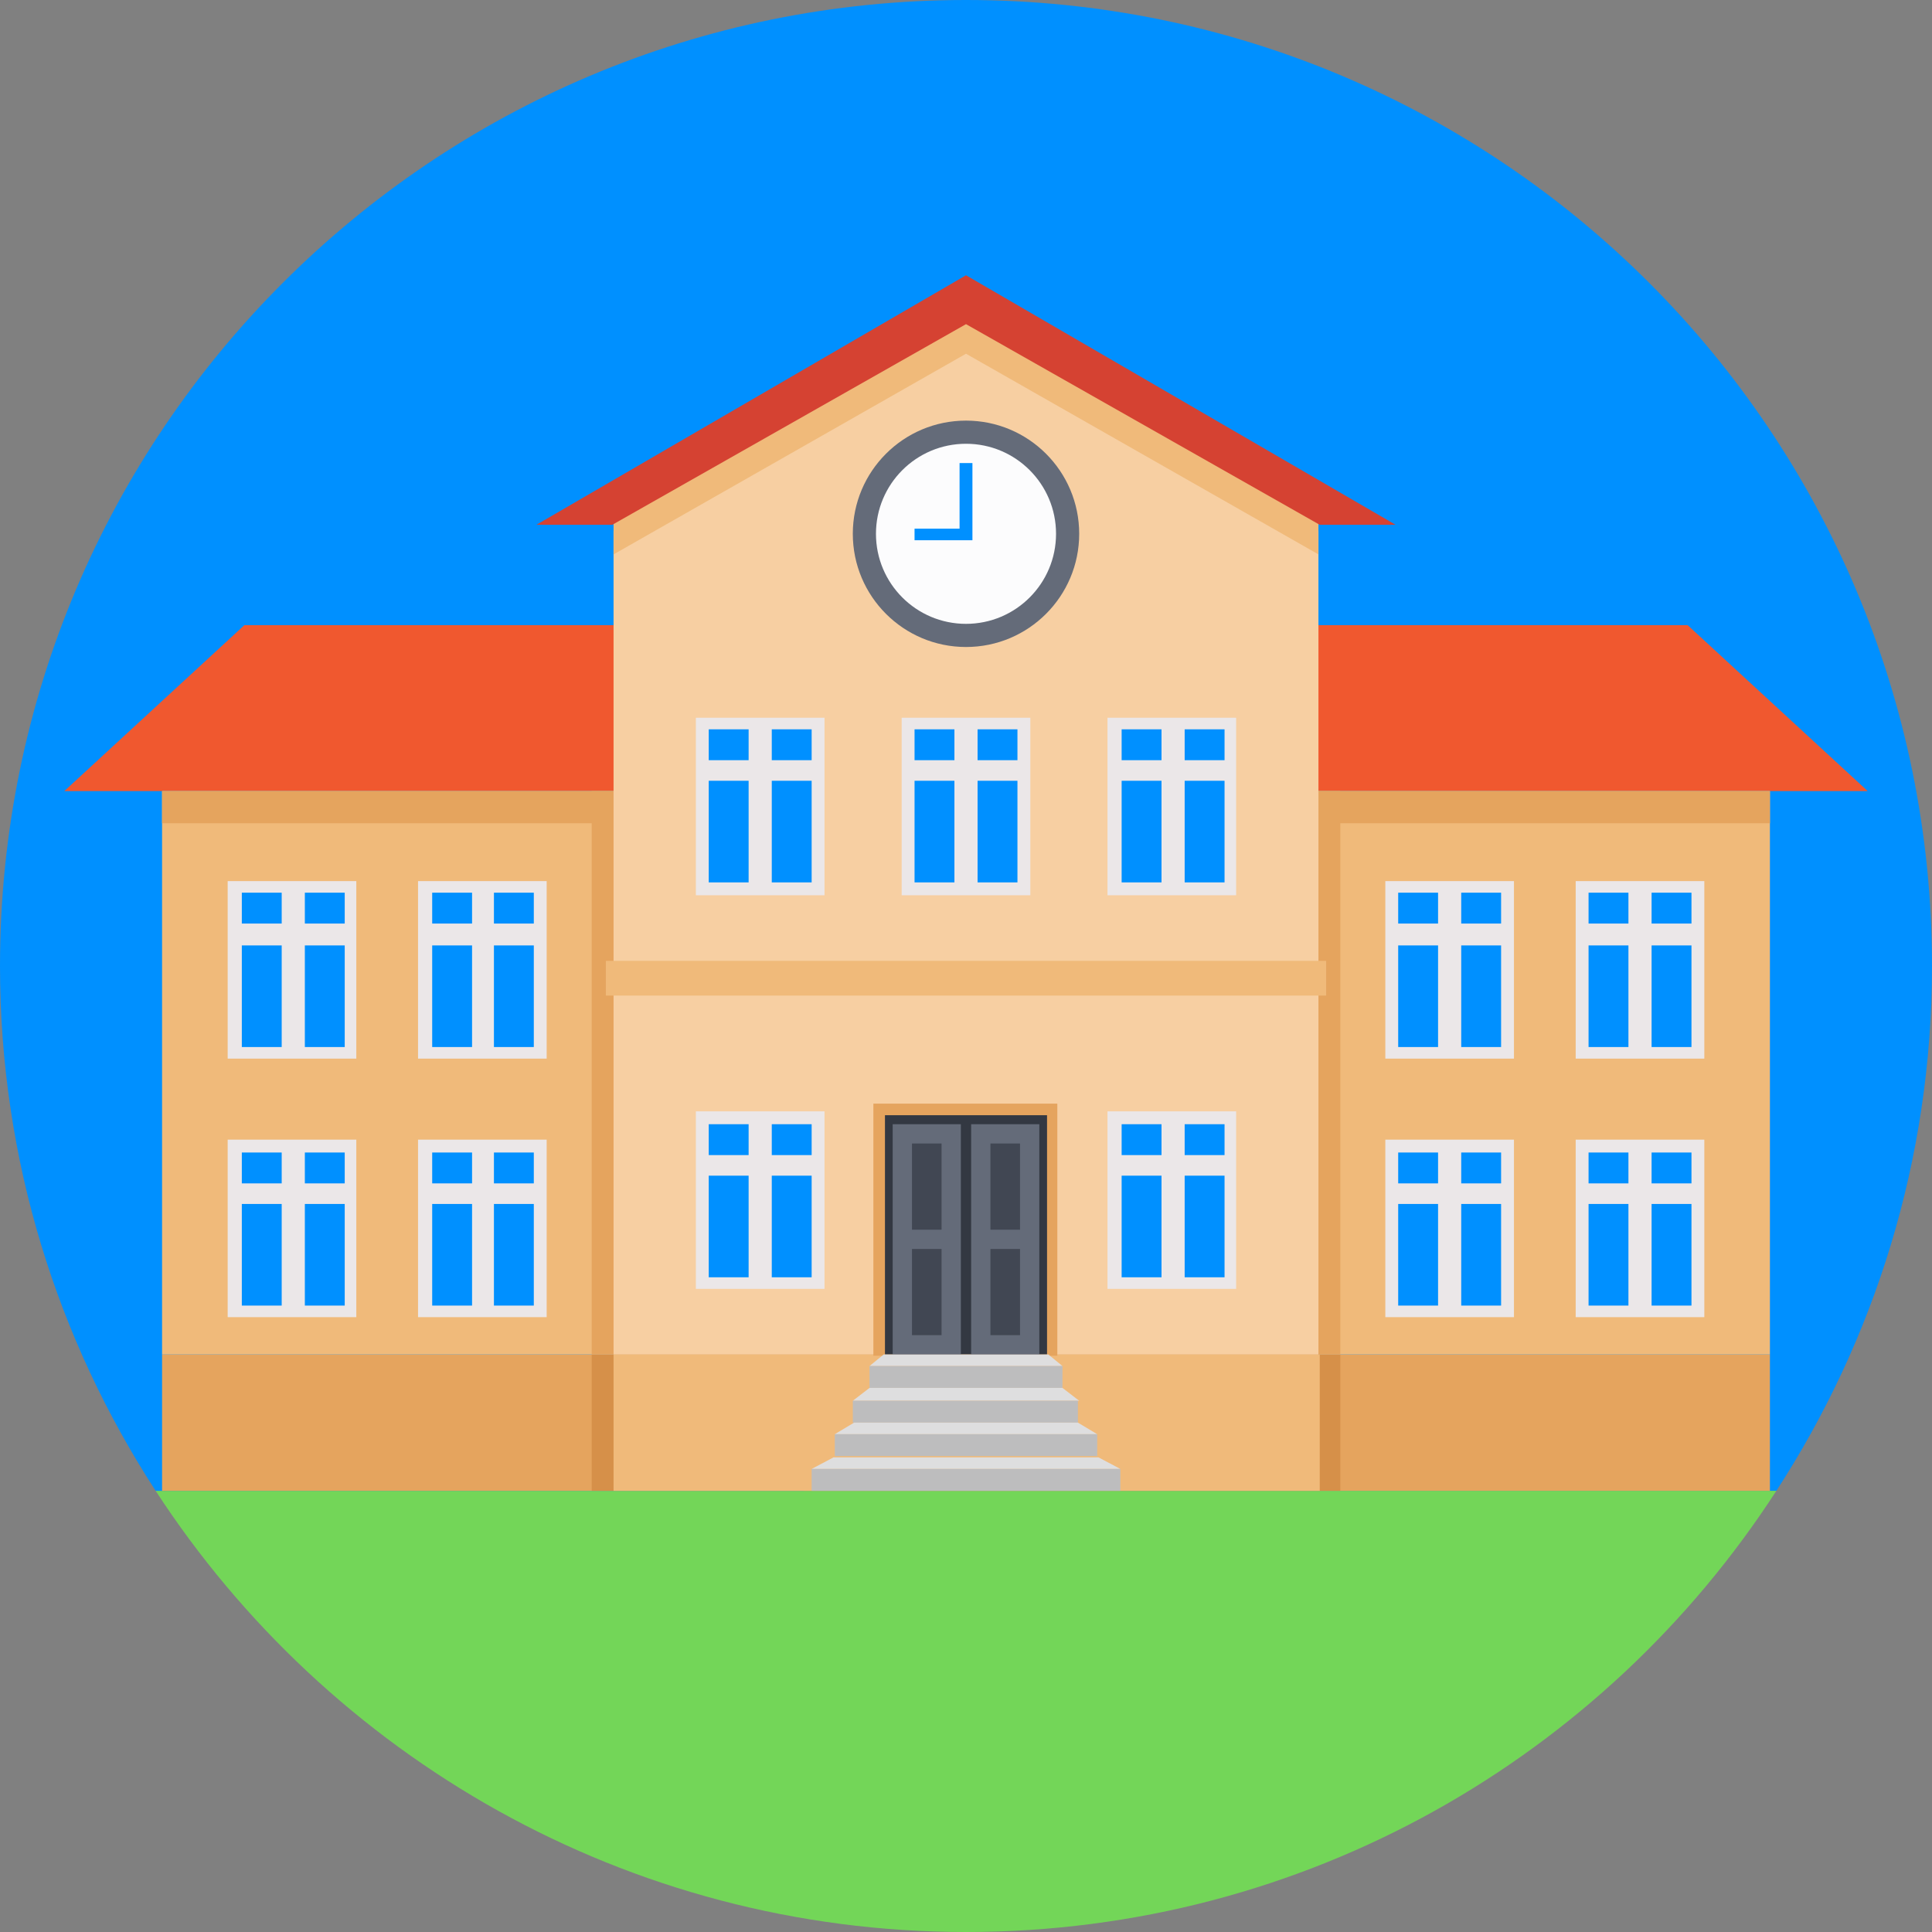 <?xml version="1.0" encoding="iso-8859-1"?>
<!-- Generator: Adobe Illustrator 19.0.0, SVG Export Plug-In . SVG Version: 6.00 Build 0)  -->
<svg version="1.1" id="Layer_1" xmlns="http://www.w3.org/2000/svg" xmlns:xlink="http://www.w3.org/1999/xlink" x="0px" y="0px"
	 viewBox="0 0 509.287 509.287" style="enable-background:new 0 0 509.287 509.287;" xml:space="preserve">
<rect x="0" y="0" width="509.287" height="509.287" fill="#808080" stroke="none"/>
<path style="fill:#73D658;" d="M41.028,392.985c45.436,69.849,124.101,116.302,213.616,116.302s168.18-46.114,213.616-116.302
	H41.028z"/>
<path style="fill:#0090FF;" d="M509.287,254.644C509.287,113.928,395.359,0,254.644,0S0,113.928,0,254.644
	c0,51.2,15.258,98.67,41.028,138.342H468.26C494.029,353.314,509.287,305.844,509.287,254.644z"/>
<rect x="42.723" y="357.044" style="fill:#E5A45E;" width="423.841" height="35.942"/>
<rect x="155.974" y="357.044" style="fill:#D69049;" width="197.34" height="35.942"/>
<rect x="161.738" y="357.044" style="fill:#F0BA7A;" width="186.151" height="35.942"/>
<polygon style="fill:#F0582F;" points="444.864,164.789 64.424,164.789 16.954,208.53 492.334,208.53 "/>
<rect x="42.723" y="208.53" style="fill:#F0BA7A;" width="423.841" height="148.514"/>
<g>
	<rect x="42.723" y="208.53" style="fill:#E5A45E;" width="423.841" height="8.477"/>
	<rect x="155.974" y="208.53" style="fill:#E5A45E;" width="197.34" height="148.514"/>
</g>
<polygon style="fill:#F7CFA2;" points="347.55,357.044 161.738,357.044 161.738,140.037 254.644,86.125 347.55,140.037 "/>
<rect x="183.438" y="189.203" style="fill:#EBE7E8;" width="33.907" height="46.792"/>
<g>
	<rect x="186.829" y="192.254" style="fill:#0090FF;" width="10.511" height="8.138"/>
	<rect x="203.444" y="192.254" style="fill:#0090FF;" width="10.511" height="8.138"/>
	<rect x="186.829" y="205.817" style="fill:#0090FF;" width="10.511" height="26.787"/>
	<rect x="203.444" y="205.817" style="fill:#0090FF;" width="10.511" height="26.787"/>
</g>
<rect x="237.69" y="189.203" style="fill:#EBE7E8;" width="33.907" height="46.792"/>
<g>
	<rect x="241.081" y="192.254" style="fill:#0090FF;" width="10.511" height="8.138"/>
	<rect x="257.695" y="192.254" style="fill:#0090FF;" width="10.511" height="8.138"/>
	<rect x="241.081" y="205.817" style="fill:#0090FF;" width="10.511" height="26.787"/>
	<rect x="257.695" y="205.817" style="fill:#0090FF;" width="10.511" height="26.787"/>
</g>
<rect x="291.942" y="189.203" style="fill:#EBE7E8;" width="33.907" height="46.792"/>
<g>
	<rect x="295.672" y="192.254" style="fill:#0090FF;" width="10.511" height="8.138"/>
	<rect x="312.286" y="192.254" style="fill:#0090FF;" width="10.511" height="8.138"/>
	<rect x="295.672" y="205.817" style="fill:#0090FF;" width="10.511" height="26.787"/>
	<rect x="312.286" y="205.817" style="fill:#0090FF;" width="10.511" height="26.787"/>
</g>
<rect x="183.438" y="292.959" style="fill:#EBE7E8;" width="33.907" height="46.792"/>
<g>
	<rect x="186.829" y="296.35" style="fill:#0090FF;" width="10.511" height="8.138"/>
	<rect x="203.444" y="296.35" style="fill:#0090FF;" width="10.511" height="8.138"/>
	<rect x="186.829" y="309.913" style="fill:#0090FF;" width="10.511" height="26.787"/>
	<rect x="203.444" y="309.913" style="fill:#0090FF;" width="10.511" height="26.787"/>
</g>
<rect x="291.942" y="292.959" style="fill:#EBE7E8;" width="33.907" height="46.792"/>
<g>
	<rect x="295.672" y="296.35" style="fill:#0090FF;" width="10.511" height="8.138"/>
	<rect x="312.286" y="296.35" style="fill:#0090FF;" width="10.511" height="8.138"/>
	<rect x="295.672" y="309.913" style="fill:#0090FF;" width="10.511" height="26.787"/>
	<rect x="312.286" y="309.913" style="fill:#0090FF;" width="10.511" height="26.787"/>
</g>
<rect x="365.181" y="232.265" style="fill:#EBE7E8;" width="33.907" height="46.792"/>
<g>
	<rect x="368.572" y="235.317" style="fill:#0090FF;" width="10.511" height="8.138"/>
	<rect x="385.187" y="235.317" style="fill:#0090FF;" width="10.511" height="8.138"/>
	<rect x="368.572" y="249.219" style="fill:#0090FF;" width="10.511" height="26.787"/>
	<rect x="385.187" y="249.219" style="fill:#0090FF;" width="10.511" height="26.787"/>
</g>
<rect x="415.364" y="232.265" style="fill:#EBE7E8;" width="33.907" height="46.792"/>
<g>
	<rect x="418.755" y="235.317" style="fill:#0090FF;" width="10.511" height="8.138"/>
	<rect x="435.37" y="235.317" style="fill:#0090FF;" width="10.511" height="8.138"/>
	<rect x="418.755" y="249.219" style="fill:#0090FF;" width="10.511" height="26.787"/>
	<rect x="435.37" y="249.219" style="fill:#0090FF;" width="10.511" height="26.787"/>
</g>
<rect x="365.181" y="300.419" style="fill:#EBE7E8;" width="33.907" height="46.792"/>
<g>
	<rect x="368.572" y="303.809" style="fill:#0090FF;" width="10.511" height="8.138"/>
	<rect x="385.187" y="303.809" style="fill:#0090FF;" width="10.511" height="8.138"/>
	<rect x="368.572" y="317.372" style="fill:#0090FF;" width="10.511" height="26.787"/>
	<rect x="385.187" y="317.372" style="fill:#0090FF;" width="10.511" height="26.787"/>
</g>
<rect x="415.364" y="300.419" style="fill:#EBE7E8;" width="33.907" height="46.792"/>
<g>
	<rect x="418.755" y="303.809" style="fill:#0090FF;" width="10.511" height="8.138"/>
	<rect x="435.37" y="303.809" style="fill:#0090FF;" width="10.511" height="8.138"/>
	<rect x="418.755" y="317.372" style="fill:#0090FF;" width="10.511" height="26.787"/>
	<rect x="435.37" y="317.372" style="fill:#0090FF;" width="10.511" height="26.787"/>
</g>
<rect x="60.016" y="232.265" style="fill:#EBE7E8;" width="33.907" height="46.792"/>
<g>
	<rect x="63.746" y="235.317" style="fill:#0090FF;" width="10.511" height="8.138"/>
	<rect x="80.36" y="235.317" style="fill:#0090FF;" width="10.511" height="8.138"/>
	<rect x="63.746" y="249.219" style="fill:#0090FF;" width="10.511" height="26.787"/>
	<rect x="80.36" y="249.219" style="fill:#0090FF;" width="10.511" height="26.787"/>
</g>
<rect x="110.199" y="232.265" style="fill:#EBE7E8;" width="33.907" height="46.792"/>
<g>
	<rect x="113.928" y="235.317" style="fill:#0090FF;" width="10.511" height="8.138"/>
	<rect x="130.204" y="235.317" style="fill:#0090FF;" width="10.511" height="8.138"/>
	<rect x="113.928" y="249.219" style="fill:#0090FF;" width="10.511" height="26.787"/>
	<rect x="130.204" y="249.219" style="fill:#0090FF;" width="10.511" height="26.787"/>
</g>
<rect x="60.016" y="300.419" style="fill:#EBE7E8;" width="33.907" height="46.792"/>
<g>
	<rect x="63.746" y="303.809" style="fill:#0090FF;" width="10.511" height="8.138"/>
	<rect x="80.36" y="303.809" style="fill:#0090FF;" width="10.511" height="8.138"/>
	<rect x="63.746" y="317.372" style="fill:#0090FF;" width="10.511" height="26.787"/>
	<rect x="80.36" y="317.372" style="fill:#0090FF;" width="10.511" height="26.787"/>
</g>
<rect x="110.199" y="300.419" style="fill:#EBE7E8;" width="33.907" height="46.792"/>
<g>
	<rect x="113.928" y="303.809" style="fill:#0090FF;" width="10.511" height="8.138"/>
	<rect x="130.204" y="303.809" style="fill:#0090FF;" width="10.511" height="8.138"/>
	<rect x="113.928" y="317.372" style="fill:#0090FF;" width="10.511" height="26.787"/>
	<rect x="130.204" y="317.372" style="fill:#0090FF;" width="10.511" height="26.787"/>
</g>
<rect x="230.23" y="290.924" style="fill:#E5A45E;" width="48.487" height="66.458"/>
<rect x="233.282" y="293.976" style="fill:#333842;" width="42.723" height="63.068"/>
<rect x="235.317" y="296.35" style="fill:#646B79;" width="17.971" height="60.694"/>
<g>
	<rect x="240.403" y="301.436" style="fill:#414753;" width="7.799" height="22.718"/>
	<rect x="240.403" y="329.24" style="fill:#414753;" width="7.799" height="22.718"/>
</g>
<rect x="256" y="296.35" style="fill:#646B79;" width="17.971" height="60.694"/>
<g>
	<rect x="261.086" y="301.436" style="fill:#414753;" width="7.799" height="22.718"/>
	<rect x="261.086" y="329.24" style="fill:#414753;" width="7.799" height="22.718"/>
</g>
<polygon style="fill:#F0BA7A;" points="161.738,134.273 161.738,146.14 254.644,93.245 347.55,146.14 347.55,134.273 254.644,80.36 
	"/>
<polygon style="fill:#D54232;" points="254.644,85.446 347.889,138.342 367.894,138.342 254.644,72.562 141.393,138.342 
	161.399,138.342 "/>
<circle style="fill:#646B79;" cx="254.644" cy="140.715" r="29.838"/>
<circle style="fill:#FCFCFD;" cx="254.644" cy="140.715" r="23.735"/>
<polygon style="fill:#0090FF;" points="256.339,142.411 241.081,142.411 241.081,139.359 252.948,139.359 252.948,122.066 
	256.339,122.066 "/>
<rect x="159.703" y="253.287" style="fill:#F0BA7A;" width="189.881" height="9.155"/>
<polygon style="fill:#DEDEDF;" points="280.074,360.095 229.213,360.095 232.943,357.044 276.344,357.044 "/>
<rect x="229.213" y="360.095" style="fill:#BDBDBE;" width="50.861" height="5.764"/>
<polygon style="fill:#DEDEDF;" points="284.482,369.25 224.805,369.25 229.213,365.86 280.074,365.86 "/>
<rect x="224.805" y="369.25" style="fill:#BDBDBE;" width="59.338" height="5.764"/>
<polygon style="fill:#DEDEDF;" points="289.229,378.066 220.058,378.066 225.144,375.015 284.143,375.015 "/>
<rect x="220.058" y="378.066" style="fill:#BDBDBE;" width="69.171" height="5.764"/>
<polygon style="fill:#DEDEDF;" points="295.332,387.221 213.955,387.221 219.719,384.17 289.568,384.17 "/>
<rect x="213.955" y="387.221" style="fill:#BDBDBE;" width="81.377" height="5.764"/>
<g>
</g>
<g>
</g>
<g>
</g>
<g>
</g>
<g>
</g>
<g>
</g>
<g>
</g>
<g>
</g>
<g>
</g>
<g>
</g>
<g>
</g>
<g>
</g>
<g>
</g>
<g>
</g>
<g>
</g>
</svg>
